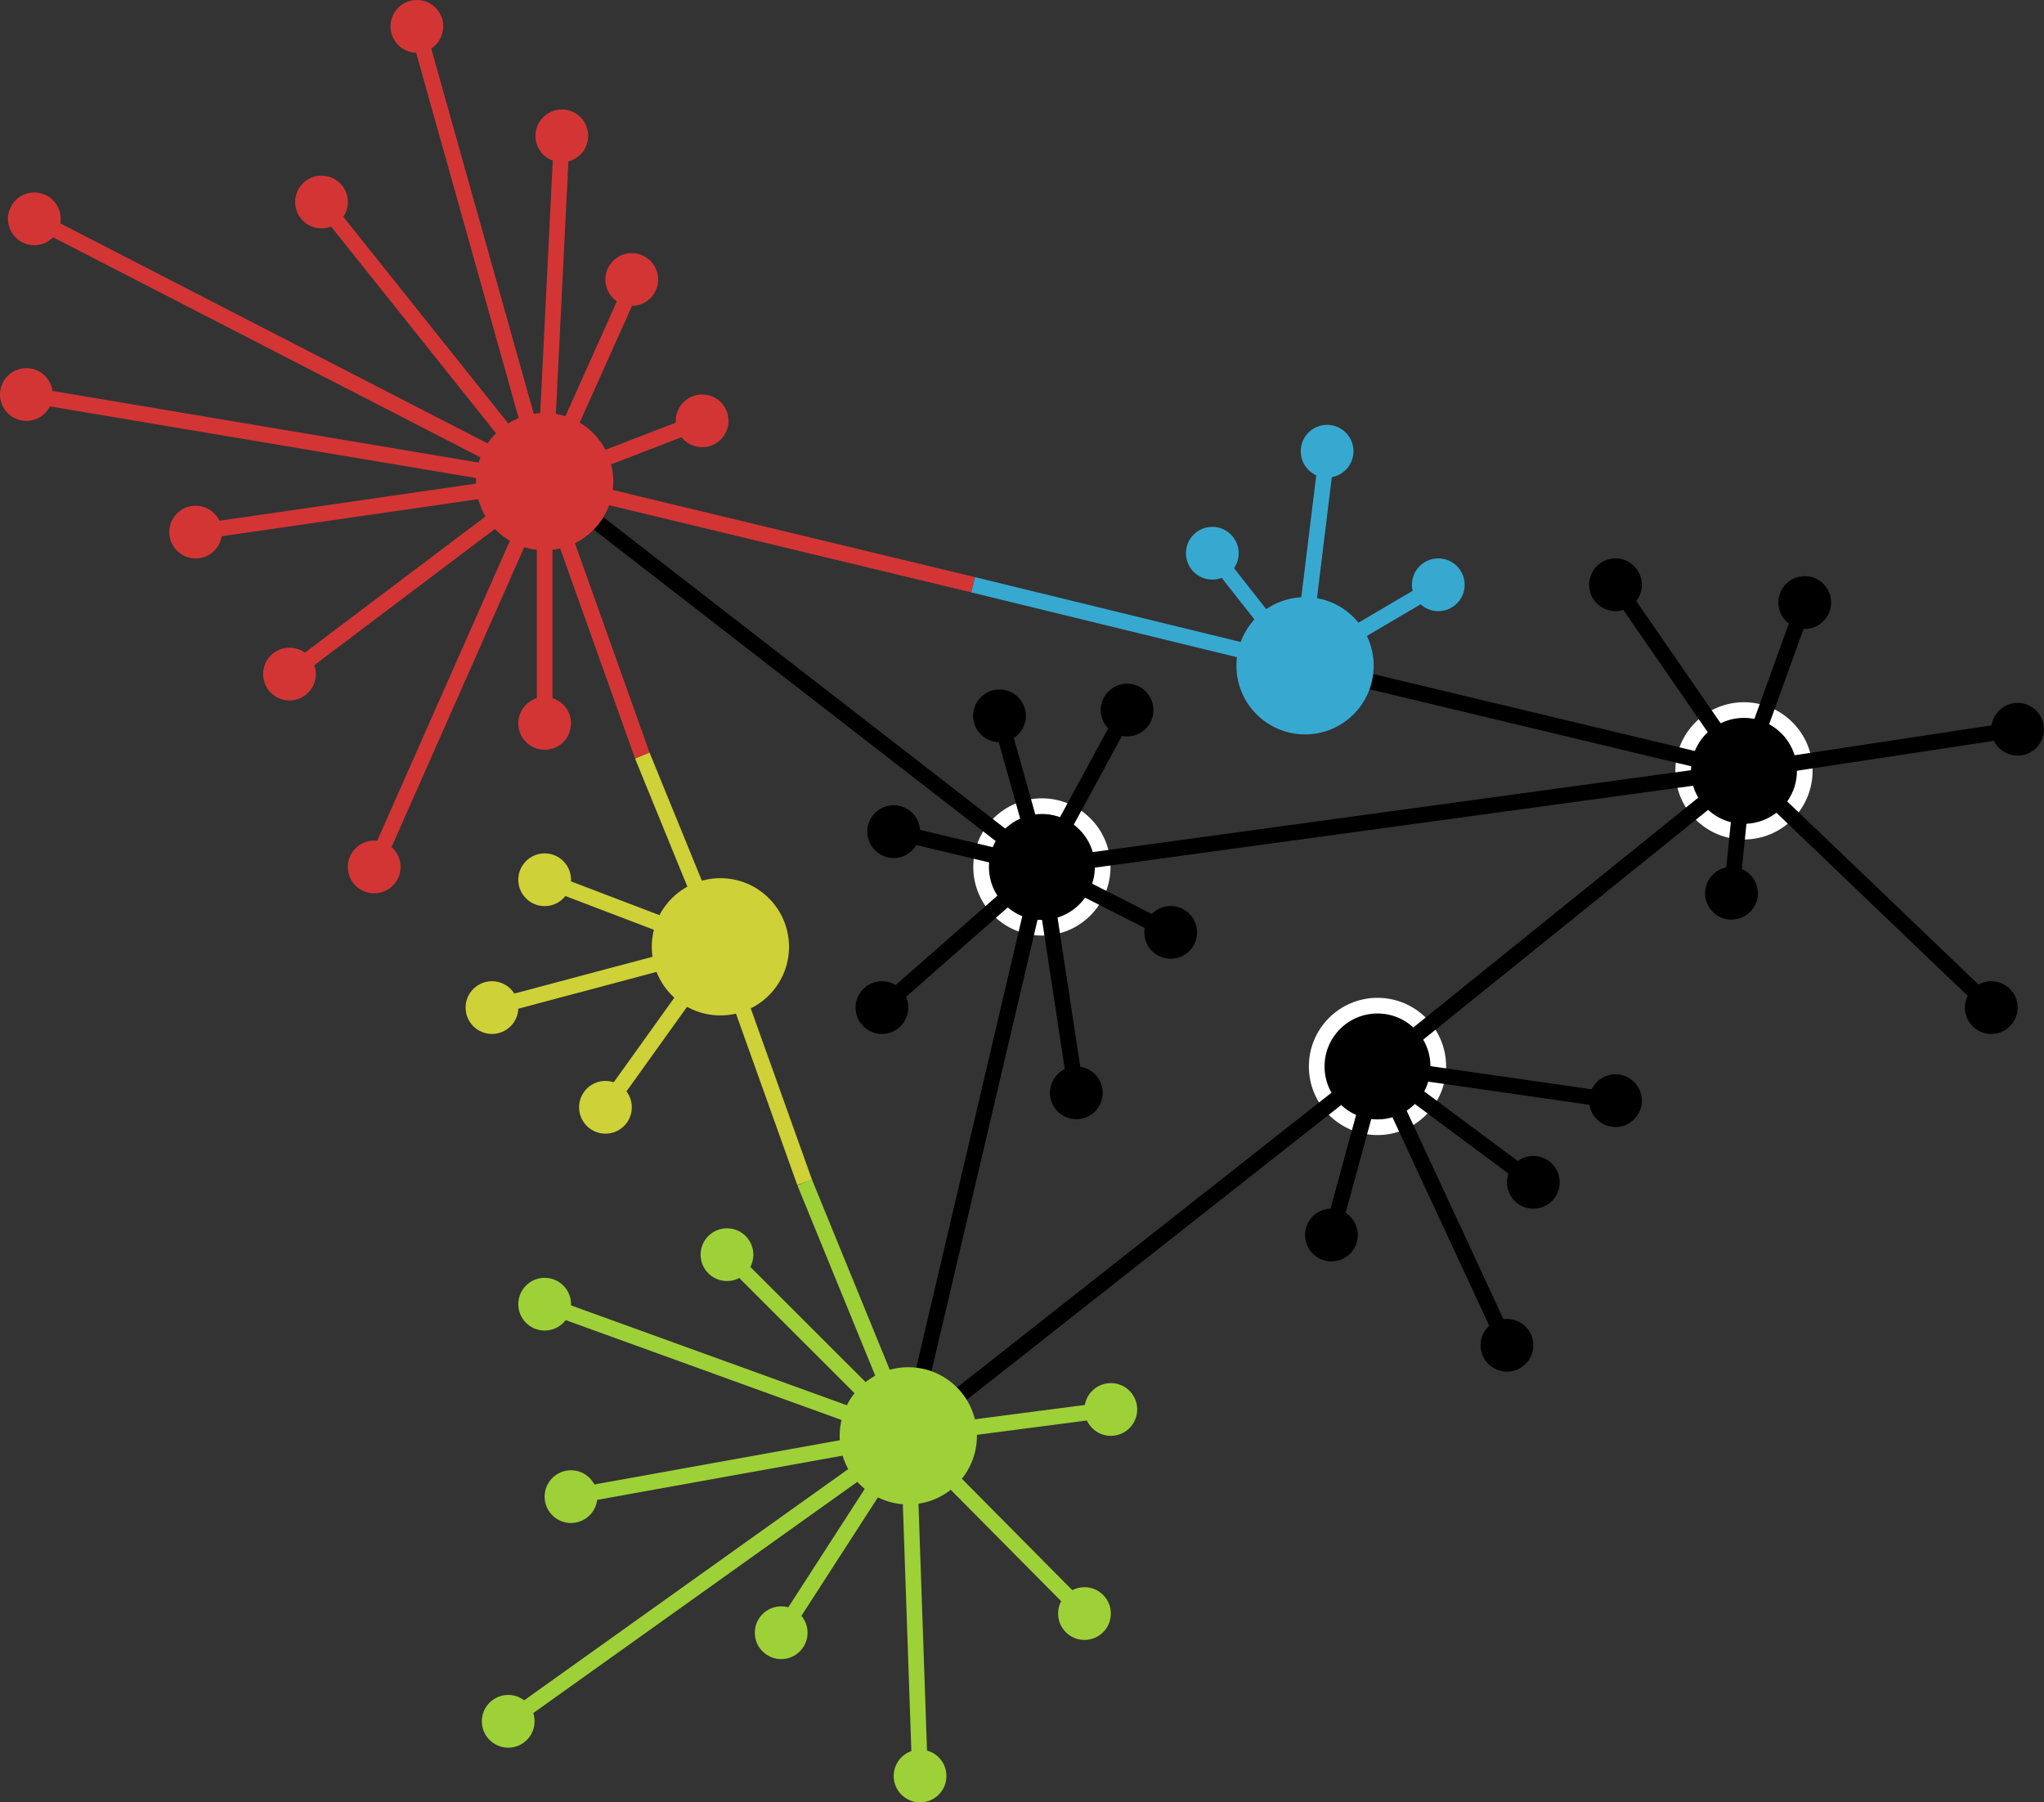 <svg xmlns="http://www.w3.org/2000/svg" viewBox="0 0 391.38 345.11"><rect x="0" y="0" width="391.38" height="345.11" fill="#333333" stroke="none"/><defs><style>.cls-1,.cls-12,.cls-13{stroke:#d33535;}.cls-1,.cls-10,.cls-11,.cls-12,.cls-13,.cls-14,.cls-15,.cls-16,.cls-17,.cls-18,.cls-2,.cls-3,.cls-4,.cls-6{stroke-miterlimit:10;stroke-width:3px;}.cls-14,.cls-18,.cls-2{stroke:#9dd137;}.cls-11,.cls-17,.cls-3{stroke:#ced137;}.cls-4{stroke:#fff;}.cls-12,.cls-5{fill:#d33535;}.cls-13,.cls-16,.cls-17,.cls-18,.cls-6{fill:none;}.cls-6{stroke:#000;}.cls-14,.cls-7{fill:#9dd137;}.cls-11,.cls-8{fill:#ced137;}.cls-15,.cls-9{fill:#37a9d1;}.cls-10,.cls-15,.cls-16{stroke:#37a9d1;}</style></defs><title>Risorsa 8</title><g id="Livello_2" data-name="Livello 2"><g id="Livello_1-2" data-name="Livello 1"><line class="cls-1" x1="6.57" y1="41.9" x2="104.29" y2="92.22"/><line class="cls-1" x1="61.56" y1="38.68" x2="104.29" y2="92.22"/><line class="cls-1" x1="5.05" y1="75.54" x2="104.29" y2="92.22"/><line class="cls-1" x1="120.97" y1="54.99" x2="104.29" y2="92.22"/><line class="cls-1" x1="37.46" y1="101.88" x2="104.29" y2="92.22"/><line class="cls-1" x1="71.65" y1="166" x2="104.29" y2="92.22"/><line class="cls-1" x1="79.82" y1="5.05" x2="104.29" y2="92.22"/><line class="cls-1" x1="107.58" y1="26.01" x2="104.29" y2="92.22"/><line class="cls-1" x1="104.29" y1="138.51" x2="104.29" y2="92.22"/><line class="cls-2" x1="104.29" y1="249.72" x2="173.92" y2="274.93"/><line class="cls-2" x1="139.2" y1="240.24" x2="173.92" y2="274.93"/><line class="cls-2" x1="109.33" y1="286.57" x2="173.92" y2="274.93"/><line class="cls-2" x1="97.31" y1="329.59" x2="173.92" y2="274.93"/><line class="cls-2" x1="149.58" y1="312.63" x2="173.92" y2="274.93"/><line class="cls-2" x1="176.17" y1="340.06" x2="173.92" y2="274.93"/><line class="cls-2" x1="207.65" y1="308.96" x2="173.92" y2="274.93"/><line class="cls-2" x1="212.7" y1="269.88" x2="173.92" y2="274.93"/><line class="cls-1" x1="55.43" y1="129.07" x2="104.29" y2="92.22"/><line class="cls-3" x1="104.29" y1="168.45" x2="137.94" y2="181.29"/><line class="cls-3" x1="94.2" y1="192.93" x2="137.94" y2="181.29"/><line class="cls-3" x1="115.93" y1="212.02" x2="137.94" y2="181.29"/><circle class="cls-4" cx="263.76" cy="204.2" r="11.64"/><circle class="cls-4" cx="333.93" cy="147.6" r="11.64"/><circle class="cls-5" cx="120.97" cy="53.52" r="5.05"/><circle class="cls-5" cx="134.44" cy="80.58" r="5.05"/><line class="cls-1" x1="134.44" y1="80.58" x2="104.29" y2="92.22"/><circle class="cls-4" cx="199.5" cy="166" r="11.64"/><line class="cls-6" x1="104.29" y1="92.22" x2="199.5" y2="166"/><line class="cls-6" x1="173.92" y1="274.93" x2="199.5" y2="166"/><line class="cls-6" x1="333.93" y1="147.6" x2="199.5" y2="166"/><circle cx="191.38" cy="137.07" r="5.05"/><circle cx="215.81" cy="135.96" r="5.05"/><circle cx="224.16" cy="178.53" r="5.05"/><circle cx="168.87" cy="192.93" r="5.05"/><circle cx="206.09" cy="209.25" r="5.05"/><circle cx="171.12" cy="159.24" r="5.05"/><line class="cls-6" x1="191.38" y1="137.07" x2="199.5" y2="166"/><line class="cls-6" x1="215.81" y1="135.96" x2="199.5" y2="166"/><line class="cls-6" x1="224.16" y1="178.53" x2="199.5" y2="166"/><line class="cls-6" x1="206.09" y1="209.25" x2="199.5" y2="166"/><line class="cls-6" x1="168.87" y1="192.93" x2="199.5" y2="166"/><line class="cls-6" x1="171.12" y1="159.24" x2="199.5" y2="166"/><circle cx="331.54" cy="171.04" r="5.05"/><circle cx="309.33" cy="111.97" r="5.05"/><circle cx="345.57" cy="115.37" r="5.05"/><circle cx="386.33" cy="139.64" r="5.05"/><circle cx="381.28" cy="192.93" r="5.05"/><line class="cls-6" x1="309.33" y1="111.97" x2="333.93" y2="147.6"/><line class="cls-6" x1="345.57" y1="115.37" x2="333.93" y2="147.6"/><line class="cls-6" x1="331.54" y1="171.04" x2="333.93" y2="147.6"/><line class="cls-6" x1="381.28" y1="192.93" x2="333.93" y2="147.6"/><line class="cls-6" x1="386.33" y1="139.64" x2="333.93" y2="147.6"/><circle class="cls-5" cx="6.57" cy="41.9" r="5.05"/><circle class="cls-5" cx="37.46" cy="101.88" r="5.05"/><circle class="cls-5" cx="61.56" cy="38.68" r="5.05"/><circle class="cls-5" cx="71.65" cy="166" r="5.05"/><circle class="cls-5" cx="5.05" cy="75.54" r="5.05"/><circle class="cls-5" cx="55.43" cy="129.07" r="5.05"/><circle class="cls-5" cx="79.82" cy="5.05" r="5.05"/><circle class="cls-5" cx="104.29" cy="138.51" r="5.05"/><circle class="cls-5" cx="107.58" cy="26.01" r="5.05"/><circle class="cls-7" cx="212.7" cy="269.88" r="5.05"/><circle class="cls-7" cx="207.65" cy="308.96" r="5.05"/><circle class="cls-7" cx="176.17" cy="340.06" r="5.05"/><circle class="cls-7" cx="97.31" cy="329.59" r="5.05"/><circle class="cls-7" cx="149.58" cy="312.63" r="5.05"/><circle class="cls-7" cx="109.33" cy="286.57" r="5.05"/><circle class="cls-7" cx="104.29" cy="249.72" r="5.05"/><circle class="cls-7" cx="139.2" cy="240.24" r="5.05"/><circle class="cls-8" cx="115.93" cy="212.02" r="5.05"/><circle class="cls-8" cx="104.29" cy="168.45" r="5.05"/><circle class="cls-8" cx="94.2" cy="192.93" r="5.05"/><line class="cls-6" x1="308.54" y1="210.64" x2="263.76" y2="204.2"/><circle cx="309.33" cy="210.75" r="5.05"/><circle cx="254.94" cy="236.48" r="5.05"/><circle cx="288.55" cy="257.59" r="5.05"/><circle cx="293.6" cy="226.39" r="5.05"/><line class="cls-6" x1="263.76" y1="204.2" x2="254.94" y2="236.48"/><line class="cls-6" x1="288.55" y1="257.59" x2="263.76" y2="204.2"/><line class="cls-6" x1="293.6" y1="226.39" x2="263.76" y2="204.2"/><circle class="cls-9" cx="232.13" cy="105.93" r="5.05"/><circle class="cls-9" cx="254.11" cy="86.4" r="5.05"/><circle class="cls-9" cx="275.4" cy="111.97" r="5.05"/><line class="cls-10" x1="254.11" y1="86.4" x2="249.07" y2="127.48"/><line class="cls-10" x1="275.4" y1="111.97" x2="249.07" y2="127.48"/><line class="cls-10" x1="232.13" y1="105.93" x2="249.07" y2="127.48"/><circle class="cls-11" cx="137.94" cy="181.29" r="11.64"/><circle class="cls-12" cx="104.29" cy="92.22" r="11.64"/><line class="cls-6" x1="173.92" y1="274.93" x2="263.76" y2="204.2"/><line class="cls-6" x1="333.93" y1="147.6" x2="263.76" y2="204.2"/><line class="cls-13" x1="104.29" y1="92.22" x2="186.34" y2="111.97"/><line class="cls-6" x1="333.93" y1="147.6" x2="249.89" y2="127.48"/><circle class="cls-14" cx="173.92" cy="274.93" r="11.64"/><circle class="cls-15" cx="249.89" cy="127.48" r="11.64"/><line class="cls-16" x1="249.89" y1="127.48" x2="186.34" y2="111.97"/><line class="cls-13" x1="104.29" y1="92.22" x2="122.99" y2="144.68"/><line class="cls-17" x1="137.94" y1="181.29" x2="122.99" y2="144.68"/><line class="cls-17" x1="137.94" y1="181.29" x2="154.07" y2="226.39"/><line class="cls-18" x1="173.92" y1="274.93" x2="154.07" y2="226.39"/></g></g></svg>